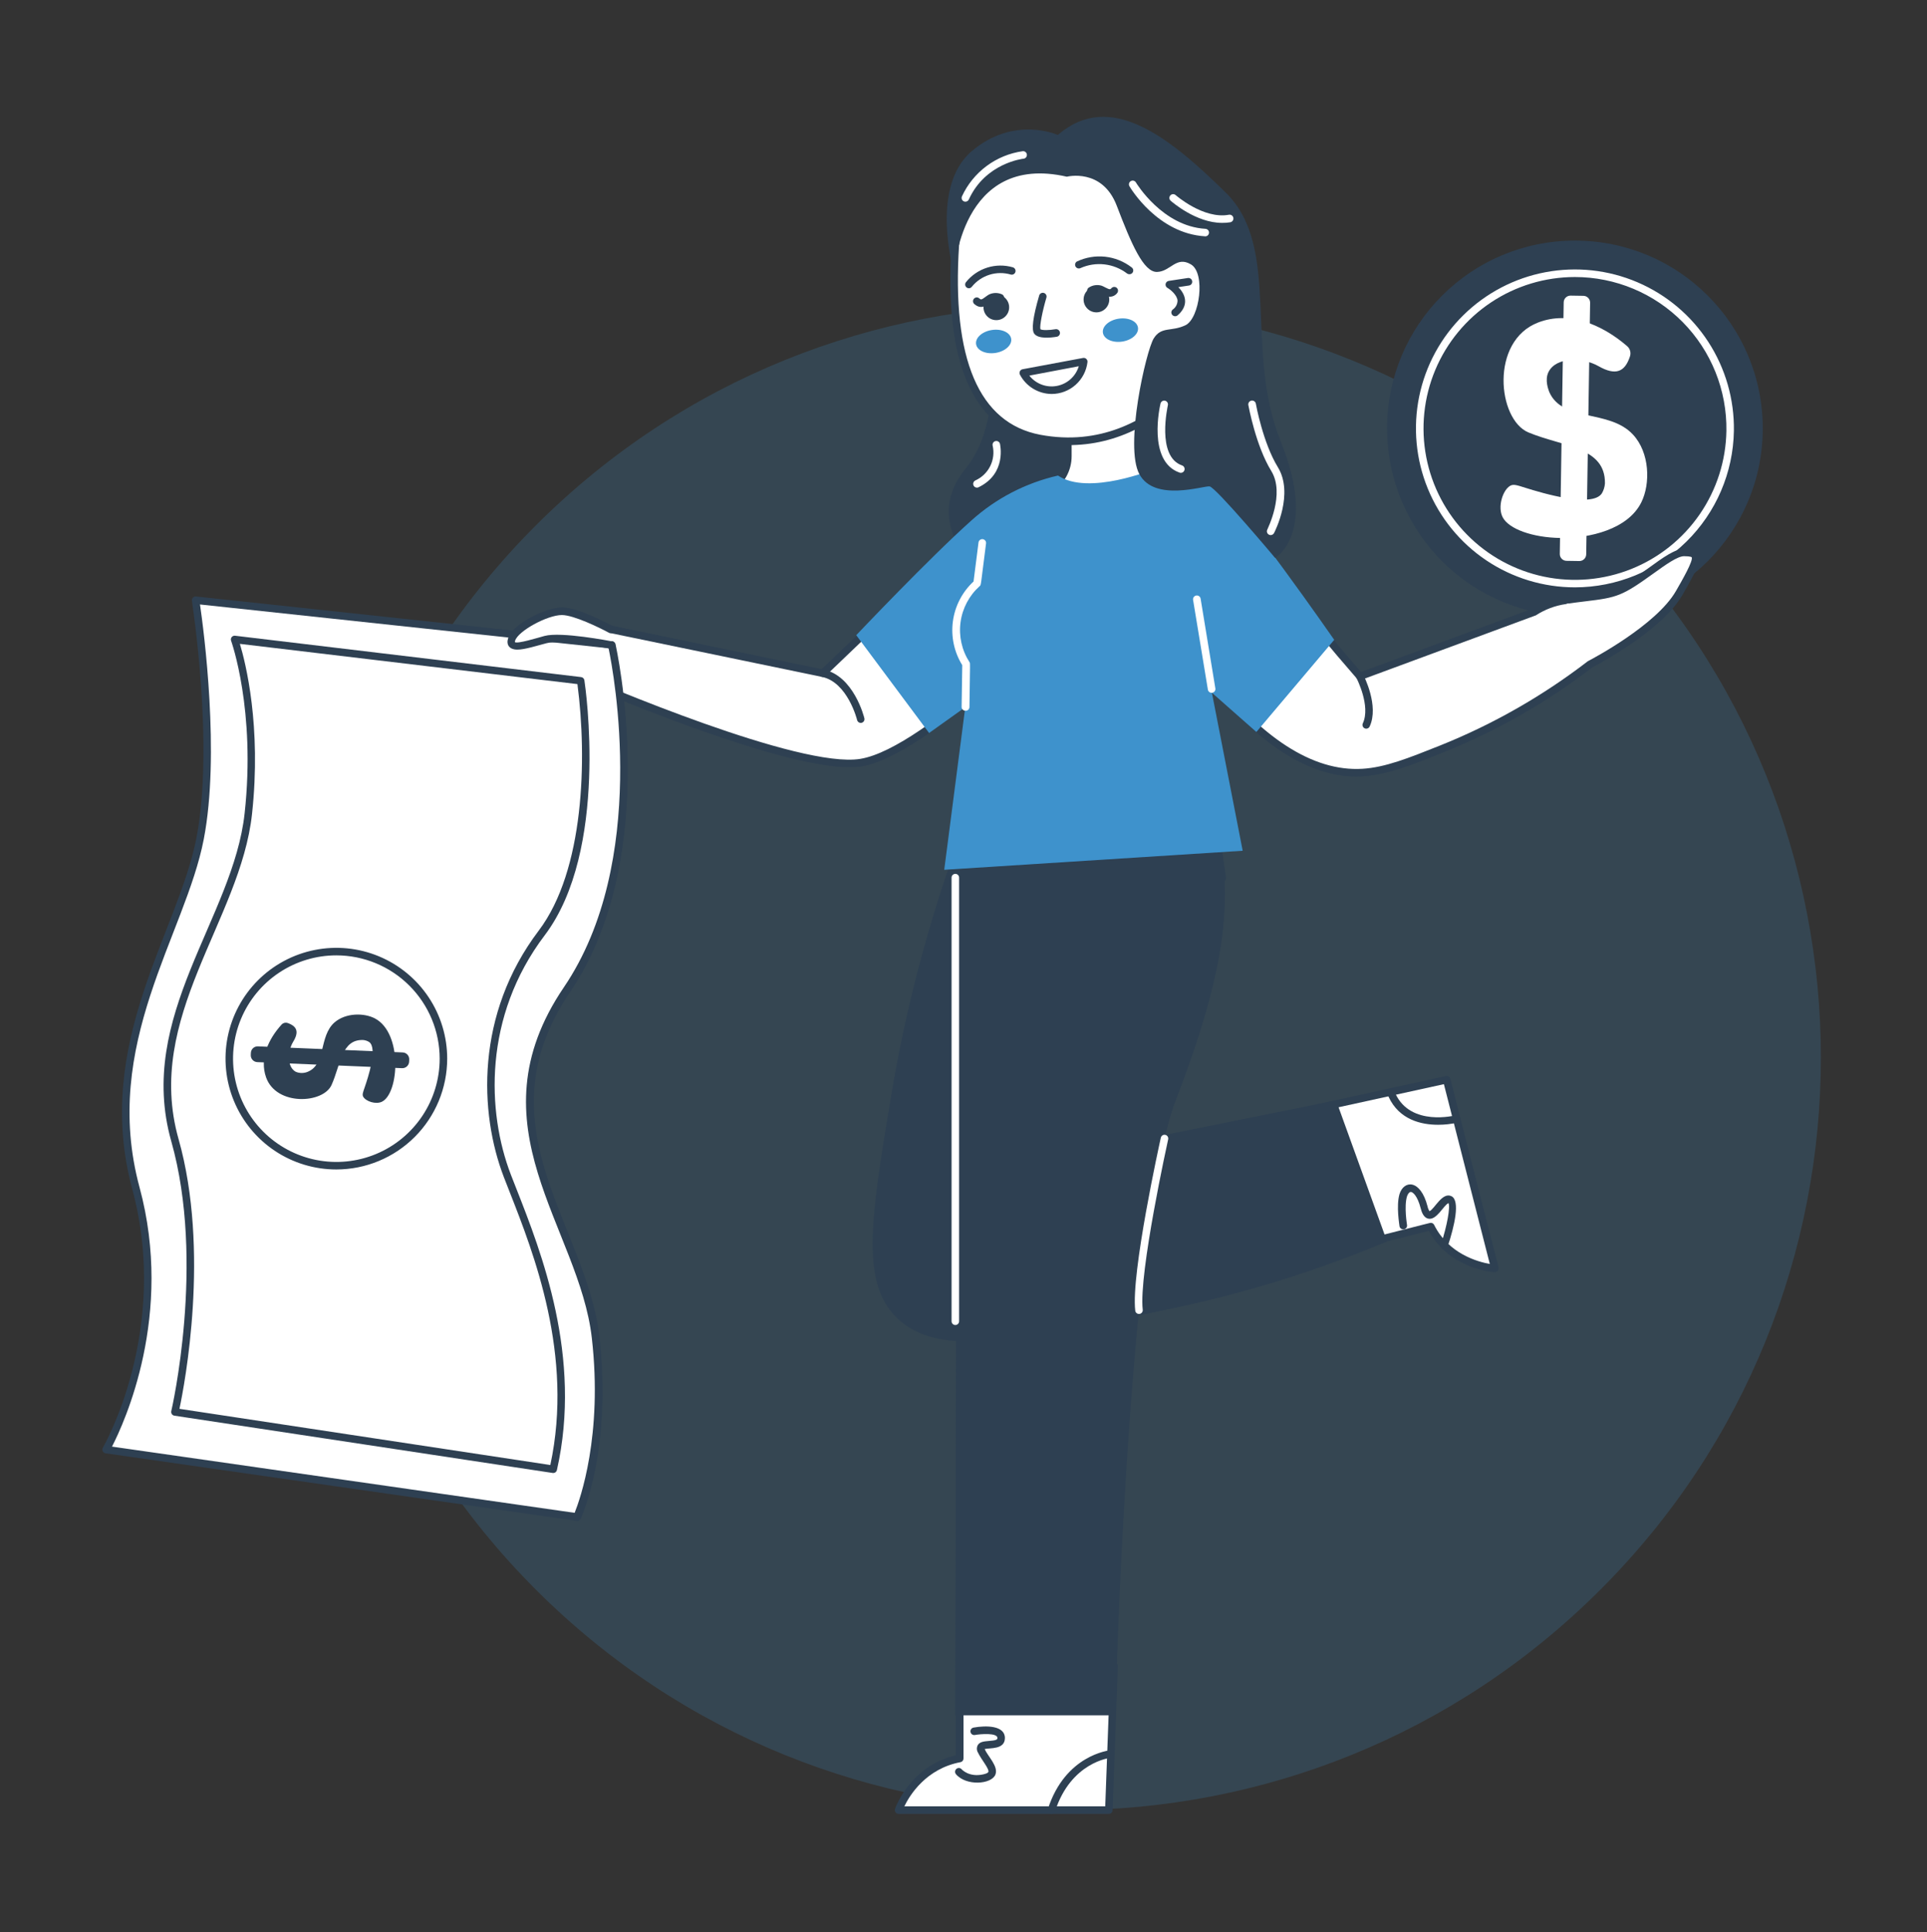 <svg width="334" height="335" viewBox="0 0 334 335" fill="none" xmlns="http://www.w3.org/2000/svg">
<rect x="0" y="0" width="334" height="335" fill="#333333" stroke="none"/>
<g clip-path="url(#clip0_44_2062)">
<g opacity="0.2">
<path d="M277.393 275.59C328.344 224.639 328.344 142.03 277.393 91.079C226.442 40.128 143.834 40.128 92.882 91.079C41.931 142.03 41.931 224.639 92.882 275.59C143.834 326.541 226.442 326.541 277.393 275.59Z" fill="#3E92CC"/>
</g>
<path d="M272.973 106.827C290.955 106.827 305.532 92.251 305.532 74.269C305.532 56.287 290.955 41.71 272.973 41.71C254.992 41.71 240.415 56.287 240.415 74.269C240.415 92.251 254.992 106.827 272.973 106.827Z" fill="#2E4052"/>
<path d="M270.462 93.265C265.647 93.193 261.531 91.719 260.461 89.684C259.522 87.903 260.461 84.948 261.766 84.21C262.333 83.904 262.881 84.087 264.441 84.582C267.357 85.496 275.922 88.066 277.631 85.554C277.949 85.023 278.137 84.424 278.179 83.806C278.277 77.446 270.847 77.446 264.917 74.967C259.554 72.723 258.23 59.134 266.593 55.912C271.962 53.837 277.683 56.258 282.041 60.022C282.286 60.239 282.462 60.524 282.546 60.841C282.629 61.158 282.617 61.492 282.51 61.803C281.636 64.471 280.058 65.188 277.063 63.479C274.324 61.92 269.738 61.842 268.407 64.471C267.689 65.88 268.407 67.615 268.524 67.948C270.827 73.232 278.89 70.896 283.026 75.326C285.961 78.47 286.079 83.858 284.494 87.068C282.184 91.765 275.485 93.343 270.462 93.265Z" fill="white"/>
<path d="M274.447 51.285L272.229 51.25C271.577 51.24 271.04 51.761 271.03 52.413L270.353 96.029C270.342 96.681 270.863 97.218 271.515 97.228L273.733 97.263C274.385 97.273 274.921 96.753 274.932 96.101L275.609 52.484C275.619 51.832 275.099 51.295 274.447 51.285Z" fill="white"/>
<path d="M272.98 101.824C267.511 101.825 262.167 100.198 257.625 97.152C253.084 94.105 249.552 89.776 247.479 84.716C245.406 79.656 244.885 74.094 245.983 68.737C247.08 63.38 249.747 58.471 253.644 54.634C257.541 50.797 262.491 48.207 267.864 47.192C273.237 46.178 278.791 46.785 283.818 48.936C288.846 51.088 293.119 54.687 296.095 59.275C299.07 63.862 300.614 69.232 300.528 74.699C300.409 81.929 297.454 88.823 292.302 93.896C287.149 98.969 280.211 101.816 272.98 101.824ZM272.98 48.025C267.805 48.026 262.746 49.556 258.439 52.422C254.131 55.289 250.767 59.366 248.769 64.139C246.771 68.912 246.228 74.169 247.208 79.25C248.189 84.33 250.649 89.008 254.28 92.695C257.911 96.382 262.55 98.913 267.615 99.971C272.68 101.029 277.945 100.567 282.748 98.642C287.551 96.717 291.678 93.415 294.611 89.152C297.543 84.889 299.15 79.854 299.23 74.68C299.28 71.199 298.638 67.743 297.341 64.513C296.045 61.282 294.119 58.342 291.676 55.861C289.233 53.382 286.322 51.412 283.111 50.066C279.9 48.721 276.454 48.027 272.973 48.025H272.98Z" fill="white"/>
<path d="M169.035 49.813C169.035 49.813 176.42 70.035 167.3 81.321C158.18 92.606 173.908 103.096 173.908 103.096L205.984 95.392L203.309 66.773C203.309 66.773 184.913 43.844 169.035 49.813Z" fill="#2E4052"/>
<path d="M195.214 81.321C195.214 81.321 180.353 80.916 170.262 90.375C160.17 99.834 142.589 116.71 142.589 116.71L102.053 108.315L98.282 116.723C98.282 116.723 137.586 134.102 149.224 132.216C160.861 130.331 185.103 105.17 185.103 105.17C185.103 105.17 201.274 94.27 195.214 81.321Z" fill="white"/>
<path d="M98.015 117.311C97.935 117.276 97.864 117.226 97.804 117.163C97.744 117.101 97.698 117.027 97.667 116.946C97.636 116.866 97.621 116.78 97.624 116.693C97.626 116.607 97.646 116.522 97.682 116.443L101.459 108.041C101.52 107.906 101.624 107.796 101.756 107.728C101.888 107.661 102.038 107.64 102.183 107.669L142.413 116.006C144.592 113.918 160.542 98.627 169.844 89.912C179.982 80.401 194.633 80.662 195.233 80.681C195.354 80.684 195.472 80.721 195.573 80.786C195.674 80.852 195.756 80.944 195.808 81.053C201.835 93.95 186.609 104.91 185.514 105.673C184.007 107.238 160.901 130.984 149.328 132.862C138.949 134.526 107.558 121.531 98.015 117.311ZM99.143 116.378C104.134 118.544 138.571 133.28 149.119 131.558C160.509 129.712 184.574 104.72 184.724 104.616C184.874 104.512 200.061 94.1 194.79 81.973C192.363 81.973 179.564 82.567 170.738 90.852C160.79 100.18 143.248 117.017 143.072 117.187C142.995 117.26 142.901 117.313 142.799 117.341C142.696 117.369 142.589 117.372 142.485 117.35L102.418 109.052L99.143 116.378Z" fill="#2E4052"/>
<path d="M191.848 81.484C196.108 81.177 202.722 81.399 208.809 85.189C216.428 89.938 215.776 94.426 235.698 117.265C267.135 105.647 265.974 106.143 265.974 106.077C267.597 105.065 269.411 104.399 271.303 104.12L271.858 103.918L271.916 104.016C274.408 103.611 276.985 103.494 279.327 102.894C283.652 101.791 289.112 95.803 291.904 95.816C294.696 95.829 294.657 96.527 291.043 102.816C287.429 109.104 275.609 115.171 275.609 115.171C267.737 121.222 259.068 126.159 249.848 129.842C244.303 132.06 240.226 133.691 236.148 133.932C215.071 135.185 197.66 98.706 195.586 94.309C194.862 94.479 192.265 95.046 190.569 93.657C188.234 91.765 188.11 86.468 191.848 81.484Z" fill="white"/>
<path d="M235.092 134.617C217.909 134.617 202.559 110.533 195.233 95.053C193.113 95.451 191.378 95.15 190.184 94.185C187.575 92.084 187.288 86.481 191.326 81.092C191.382 81.017 191.453 80.955 191.536 80.91C191.618 80.865 191.709 80.838 191.802 80.832C198.489 80.349 204.327 81.627 209.154 84.641C216.865 89.442 216.258 93.937 235.901 116.502L265.687 105.49C267.348 104.46 269.201 103.776 271.134 103.481C271.688 103.272 271.845 103.174 272.138 103.311C272.96 103.181 273.795 103.083 274.604 102.985C279.895 102.333 280.567 102.202 285.818 98.419C288.219 96.677 290.299 95.157 291.904 95.157C292.818 95.157 293.907 95.209 294.357 95.999C294.944 97.016 294.227 98.608 291.617 103.135C288.016 109.391 276.848 115.256 275.961 115.719C268.062 121.796 259.362 126.755 250.109 130.455C244.988 132.491 239.991 134.617 235.092 134.617ZM195.605 93.656C195.729 93.657 195.85 93.694 195.954 93.76C196.058 93.828 196.14 93.923 196.192 94.035C199.813 101.727 204.194 109.037 209.272 115.856C218.476 127.931 227.537 133.789 236.129 133.28C240.082 133.045 244.081 131.447 249.606 129.242C258.768 125.57 267.382 120.655 275.204 114.636C275.248 114.604 275.297 114.577 275.348 114.558C276.072 114.179 287.09 108.354 290.476 102.476C291.545 100.624 293.529 97.173 293.215 96.605C293.215 96.605 293.085 96.429 291.911 96.422C290.737 96.416 288.649 97.942 286.581 99.423C281.147 103.337 280.312 103.592 274.761 104.251C271.773 104.603 272.008 104.662 271.766 104.603C271.656 104.65 271.543 104.689 271.427 104.72C269.565 104.983 267.784 105.651 266.208 106.677L235.933 117.865C235.809 117.911 235.674 117.918 235.546 117.885C235.418 117.853 235.303 117.782 235.216 117.682C215.306 94.85 215.932 90.382 208.469 85.718C203.949 82.906 198.476 81.686 192.193 82.084C188.932 86.65 188.932 91.445 191 93.174C192.624 94.485 195.39 93.656 195.605 93.656Z" fill="#2E4052"/>
<path d="M106.025 111.811C106.025 111.811 114.369 147.821 98.276 171.546C82.182 195.272 101.035 212.54 103.233 231.921C105.432 251.302 100.011 263.005 100.011 263.005L18.396 251.302C18.396 251.302 30.321 231.034 23.563 205.997C16.804 180.96 31.508 161.846 34.692 145.368C37.875 128.89 33.922 104.055 33.922 104.055L106.025 111.811Z" fill="white"/>
<path d="M100.011 263.657C99.933 263.657 101.381 263.86 18.305 251.948C18.198 251.933 18.098 251.892 18.011 251.828C17.924 251.765 17.855 251.681 17.808 251.584C17.762 251.487 17.74 251.381 17.744 251.273C17.749 251.166 17.78 251.062 17.835 250.969C17.953 250.767 29.538 230.629 22.93 206.166C16.106 180.868 30.882 161.65 34.052 145.244C37.184 129.072 33.27 104.401 33.27 104.159C33.254 104.06 33.261 103.959 33.291 103.863C33.321 103.767 33.373 103.679 33.442 103.606C33.512 103.534 33.597 103.478 33.692 103.444C33.786 103.41 33.887 103.398 33.987 103.409L106.11 111.159C106.245 111.173 106.373 111.229 106.474 111.319C106.576 111.409 106.647 111.529 106.678 111.661C106.763 112.027 114.904 148.225 98.85 171.912C83.011 195.253 101.707 212.409 103.912 231.843C106.117 251.276 100.859 262.796 100.65 263.279C100.595 263.4 100.504 263.501 100.39 263.568C100.275 263.636 100.143 263.667 100.011 263.657ZM19.414 250.787L99.6 262.268C100.526 259.965 104.499 248.856 102.581 231.973C100.402 212.742 81.412 195.213 97.734 171.155C112.516 149.367 106.365 116.613 105.484 112.385L34.666 104.792C35.318 109.293 38.162 130.808 35.318 145.492C32.121 162.055 17.489 181.038 24.182 205.827C30.171 227.981 21.527 246.664 19.414 250.787Z" fill="#2E4052"/>
<path d="M166.295 304.84V289.588L193.094 288.825L192.194 313.803H155.747C155.747 313.803 158.324 306.412 166.295 304.84Z" fill="white"/>
<path d="M192.193 314.455H155.747C155.643 314.455 155.541 314.43 155.449 314.382C155.356 314.334 155.277 314.264 155.217 314.179C155.157 314.095 155.118 313.997 155.104 313.894C155.089 313.791 155.1 313.686 155.134 313.588C155.238 313.281 157.815 306.144 165.65 304.311V289.588C165.65 289.415 165.718 289.249 165.841 289.127C165.963 289.004 166.129 288.936 166.302 288.936L193.094 288.172C193.267 288.172 193.433 288.241 193.555 288.363C193.677 288.486 193.746 288.652 193.746 288.825L192.846 313.803C192.846 313.976 192.777 314.142 192.655 314.264C192.532 314.387 192.366 314.455 192.193 314.455ZM156.745 313.151H191.567L192.441 289.497L167 290.221V304.84C167.003 304.992 166.953 305.141 166.857 305.26C166.762 305.38 166.628 305.462 166.478 305.492C160.509 306.627 157.691 311.194 156.745 313.151Z" fill="#2E4052"/>
<path d="M247.995 212.644L233.213 216.402L226.363 192.539L250.774 187.177L259.131 219.898C259.131 219.898 251.342 219.409 247.995 212.644Z" fill="white"/>
<path d="M259.052 220.55C258.733 220.55 251.224 219.983 247.656 213.375L233.376 217.008C233.212 217.051 233.037 217.027 232.89 216.943C232.743 216.859 232.634 216.721 232.587 216.558L225.711 192.715C225.687 192.629 225.68 192.539 225.692 192.451C225.704 192.363 225.733 192.278 225.779 192.201C225.825 192.125 225.886 192.059 225.958 192.007C226.031 191.955 226.113 191.918 226.2 191.899L250.611 186.544C250.776 186.508 250.948 186.538 251.092 186.627C251.235 186.715 251.339 186.856 251.381 187.02L259.737 219.735C259.764 219.836 259.765 219.942 259.743 220.043C259.72 220.145 259.673 220.24 259.606 220.32C259.539 220.4 259.453 220.462 259.357 220.503C259.261 220.543 259.156 220.559 259.052 220.55ZM247.995 211.992C248.115 211.992 248.234 212.026 248.336 212.089C248.438 212.152 248.521 212.243 248.576 212.35C251.061 217.367 256.149 218.756 258.224 219.122L250.265 187.953L227.153 193.022L233.676 215.612C248.667 211.796 247.891 211.992 247.995 211.992Z" fill="#2E4052"/>
<path d="M105.888 109.098C105.888 109.098 100.089 105.947 97.408 105.947C94.727 105.947 89.312 108.758 88.68 110.852C88.047 112.946 91.824 111.59 94.551 110.852C97.278 110.115 105.993 111.811 105.993 111.811L105.888 109.098Z" fill="white"/>
<path d="M89.671 112.62C88.282 112.62 87.714 111.779 88.066 110.663C88.823 108.139 94.727 105.294 97.415 105.294C100.22 105.294 105.96 108.393 106.202 108.556C106.277 108.599 106.342 108.656 106.395 108.724C106.448 108.793 106.487 108.871 106.51 108.954C106.532 109.037 106.538 109.124 106.528 109.21C106.517 109.296 106.489 109.378 106.446 109.453C106.403 109.528 106.346 109.594 106.278 109.647C106.21 109.7 106.132 109.738 106.048 109.761C105.965 109.784 105.878 109.79 105.792 109.779C105.707 109.768 105.624 109.741 105.549 109.698C103.977 108.843 99.443 106.625 97.388 106.625C94.857 106.625 89.789 109.404 89.286 111.068C89.257 111.149 89.243 111.236 89.247 111.322C89.736 111.642 93.116 110.591 94.388 110.246C97.251 109.476 105.765 111.126 106.13 111.198C106.299 111.231 106.449 111.33 106.545 111.473C106.642 111.616 106.678 111.792 106.645 111.961C106.612 112.131 106.513 112.28 106.37 112.377C106.227 112.473 106.051 112.509 105.882 112.477C103.507 112.014 96.873 110.937 94.733 111.505C93.103 111.922 90.982 112.62 89.671 112.62Z" fill="#2E4052"/>
<path d="M170.314 108.458C172.153 97.838 173.53 92.919 177.17 88.777C178.57 87.197 180.189 85.826 181.978 84.706C182.928 84.111 183.711 83.285 184.255 82.305C184.799 81.325 185.086 80.224 185.089 79.103V62.651H198.606V78.763C198.618 79.68 198.861 80.578 199.311 81.376C199.761 82.174 200.405 82.846 201.183 83.33C210.57 89.429 204.177 101.015 211.881 152.191L165.565 152.139C166.241 137.495 167.827 122.906 170.314 108.458Z" fill="white"/>
<path d="M211.881 152.85L165.565 152.798C165.392 152.798 165.226 152.729 165.104 152.607C164.981 152.485 164.912 152.319 164.912 152.146C165.567 137.469 167.151 122.849 169.655 108.373C171.482 97.812 172.858 92.717 176.661 88.373C178.101 86.746 179.766 85.333 181.606 84.178C182.466 83.644 183.176 82.9 183.668 82.015C184.16 81.13 184.418 80.135 184.418 79.122V62.651C184.418 62.478 184.486 62.312 184.609 62.189C184.731 62.067 184.897 61.998 185.07 61.998H198.586C198.759 61.998 198.925 62.067 199.048 62.189C199.17 62.312 199.239 62.478 199.239 62.651V78.763C199.252 79.572 199.467 80.365 199.865 81.069C200.262 81.773 200.83 82.366 201.515 82.795C211.301 89.149 204.777 100.878 212.507 152.1C212.521 152.191 212.516 152.285 212.491 152.374C212.466 152.463 212.423 152.545 212.363 152.616C212.304 152.687 212.231 152.745 212.147 152.785C212.064 152.825 211.974 152.848 211.881 152.85ZM166.269 151.493L211.118 151.546C203.668 101.4 209.755 89.684 200.824 83.884C199.956 83.338 199.238 82.584 198.737 81.689C198.236 80.795 197.966 79.789 197.954 78.763V63.303H185.742V79.083C185.743 80.316 185.43 81.528 184.832 82.606C184.234 83.683 183.37 84.591 182.324 85.241C180.588 86.329 179.017 87.66 177.659 89.195C174.065 93.285 172.741 98.256 170.96 108.556C171.168 108.569 167.594 124.454 166.269 151.493Z" fill="#2E4052"/>
<path d="M165.865 146.301C160.763 160.483 156.947 175.096 154.462 189.962C150.887 211.3 149.243 222.103 155.232 228.248C162.734 235.92 177.496 232.077 202.05 227.067C215.195 224.383 228.045 220.415 240.415 215.221L231.582 190.771L190.667 198.991L176.355 147.331L165.865 146.301Z" fill="#2E4052"/>
<path d="M165.865 146.301L165.584 297.364H193.309C193.309 297.364 195.312 212.631 203.877 190.51C212.442 168.389 214.275 154.553 210.361 141.154L165.865 146.301Z" fill="#2E4052"/>
<path d="M165.591 42.428C166.498 28.481 182.03 20.248 193.87 28.435C197.321 29.103 200.572 30.556 203.372 32.681C206.173 34.806 208.447 37.546 210.019 40.689C211.592 43.833 212.42 47.296 212.441 50.811C212.462 54.326 211.675 57.799 210.14 60.961C208.569 64.166 206.273 66.96 203.433 69.122C198.423 73.688 190.634 78.013 180.177 76.024C165.728 73.271 164.769 54.992 165.591 42.428Z" fill="white"/>
<path d="M180.047 76.663C168.67 74.497 163.588 62.964 164.932 42.356C165.891 27.685 182.004 19.596 194.124 27.796C198.573 28.679 202.673 30.828 205.931 33.983C209.189 37.139 211.466 41.168 212.491 45.587C213.515 50.005 213.242 54.626 211.705 58.893C210.168 63.16 207.431 66.893 203.825 69.644C197.243 75.6 189.075 78.385 180.047 76.663ZM166.237 42.428C164.932 62.266 169.675 73.349 180.295 75.371C190.7 77.328 198.378 72.801 202.99 68.626C205.758 66.523 208.002 63.808 209.546 60.694C211.043 57.62 211.814 54.243 211.797 50.824C211.78 47.405 210.977 44.036 209.449 40.977C207.922 37.919 205.711 35.252 202.988 33.185C200.265 31.118 197.103 29.704 193.746 29.055C193.198 28.944 189.923 25.943 183.961 25.832C174.672 25.637 166.876 32.95 166.256 42.441L166.237 42.428Z" fill="#2E4052"/>
<path d="M200.009 81.321C200.009 81.321 188.684 86.018 183.38 82.443C177.797 83.713 172.631 86.393 168.376 90.225C161.142 96.671 148.408 110.115 148.408 110.115L161.038 127.076L167.307 122.595L163.66 150.789L215.391 147.488L210.055 120.096L217.759 126.9L231.256 110.924C231.256 110.924 214.947 87.44 211.17 84.746C207.393 82.051 200.009 81.321 200.009 81.321Z" fill="#3E92CC"/>
<path d="M100.657 118.002C100.657 118.002 105.034 147.018 93.905 161.709C82.776 176.4 83.97 193.498 87.942 203.831C91.915 214.164 100.657 233.636 95.888 254.714L30.321 244.778C30.321 244.778 36.375 219.05 30.321 197.64C24.267 176.23 41.045 159.334 43.055 141.056C45.064 122.777 40.674 110.852 40.674 110.852L100.657 118.002Z" fill="white"/>
<path d="M95.894 255.366C95.81 255.366 99.006 255.842 30.223 245.424C30.136 245.411 30.053 245.38 29.978 245.334C29.904 245.288 29.839 245.227 29.788 245.155C29.738 245.083 29.702 245.002 29.684 244.916C29.666 244.83 29.665 244.741 29.682 244.655C29.747 244.4 35.631 218.841 29.682 197.842C23.556 176.113 40.445 159.152 42.402 140.984C44.359 123.09 40.093 111.192 40.054 111.074C40.018 110.973 40.008 110.864 40.025 110.758C40.041 110.652 40.083 110.552 40.148 110.466C40.212 110.38 40.297 110.311 40.395 110.266C40.492 110.221 40.599 110.201 40.706 110.207L100.722 117.382C100.864 117.4 100.997 117.463 101.1 117.563C101.202 117.664 101.269 117.795 101.289 117.937C101.472 119.131 105.575 147.384 94.414 162.14C83.735 176.243 84.381 192.8 88.543 203.635C88.849 204.425 89.195 205.273 89.534 206.166C93.807 217.041 100.97 235.235 96.521 254.883C96.484 255.021 96.402 255.143 96.289 255.23C96.176 255.318 96.037 255.365 95.894 255.366ZM31.104 244.237L95.386 253.977C99.469 234.948 92.502 217.243 88.327 206.617C87.969 205.716 87.636 204.875 87.336 204.079C83.05 192.937 82.385 175.858 93.383 161.324C101.27 150.887 101.785 131.584 100.083 118.596L41.58 111.622C42.559 114.884 45.344 125.876 43.681 141.128C41.678 159.569 24.972 176.354 30.947 197.464C36.427 216.839 32.004 239.971 31.104 244.237Z" fill="#2E4052"/>
<path d="M58.3 202.741C54.5 202.741 50.786 201.615 47.627 199.504C44.467 197.393 42.005 194.392 40.551 190.882C39.097 187.371 38.716 183.509 39.458 179.782C40.199 176.055 42.029 172.632 44.715 169.945C47.402 167.259 50.825 165.429 54.552 164.688C58.279 163.946 62.142 164.327 65.652 165.781C69.162 167.235 72.163 169.697 74.274 172.857C76.385 176.016 77.511 179.73 77.511 183.53C77.506 188.624 75.481 193.507 71.879 197.109C68.277 200.71 63.394 202.736 58.3 202.741ZM58.3 165.623C54.758 165.623 51.296 166.673 48.352 168.641C45.407 170.609 43.111 173.405 41.756 176.677C40.401 179.949 40.046 183.55 40.737 187.023C41.428 190.497 43.134 193.688 45.638 196.192C48.142 198.696 51.333 200.402 54.806 201.093C58.28 201.784 61.881 201.429 65.153 200.074C68.425 198.718 71.221 196.423 73.189 193.478C75.157 190.534 76.207 187.072 76.207 183.53C76.202 178.782 74.313 174.231 70.956 170.874C67.599 167.516 63.048 165.628 58.3 165.623Z" fill="#2E4052"/>
<path d="M165.584 229.709C165.411 229.709 165.245 229.641 165.123 229.518C165.001 229.396 164.932 229.23 164.932 229.057V152.146C164.932 151.973 165.001 151.807 165.123 151.684C165.245 151.562 165.411 151.493 165.584 151.493C165.757 151.493 165.923 151.562 166.046 151.684C166.168 151.807 166.237 151.973 166.237 152.146V229.057C166.237 229.23 166.168 229.396 166.046 229.518C165.923 229.641 165.757 229.709 165.584 229.709Z" fill="white"/>
<path d="M197.419 227.792C197.258 227.792 197.102 227.734 196.981 227.626C196.861 227.519 196.784 227.371 196.766 227.211C196.01 220.753 200.987 198.195 201.202 197.236C201.24 197.067 201.343 196.92 201.488 196.827C201.634 196.734 201.81 196.703 201.979 196.74C202.147 196.777 202.294 196.88 202.387 197.026C202.48 197.171 202.511 197.348 202.474 197.516C202.422 197.751 197.334 220.818 198.065 227.061C198.076 227.152 198.067 227.245 198.04 227.333C198.012 227.421 197.967 227.502 197.906 227.571C197.845 227.64 197.77 227.696 197.686 227.734C197.602 227.771 197.511 227.791 197.419 227.792Z" fill="white"/>
<path d="M184.913 30.634C184.913 30.634 191.045 29.062 193.563 35.663C196.081 42.265 198.202 47.223 200.557 47.145C202.912 47.066 203.857 44.313 206.428 45.84C208.998 47.366 207.922 55.194 205.482 56.375C203.042 57.556 201.32 56.532 199.982 58.652C198.645 60.772 194.849 77.413 197.497 82.234C200.146 87.055 208.587 84.191 209.65 84.322C210.714 84.452 221.008 96.716 221.008 96.716C221.008 96.716 228.438 92.58 221.993 76.565C215.547 60.55 222.195 42.943 212.423 33.354C202.651 23.765 192.441 15.539 183.341 23.399C183.341 23.399 175.794 19.942 168.403 26.23C161.011 32.519 165.376 47.373 165.376 47.373C165.376 47.373 166.348 26.387 184.913 30.634Z" fill="#2E4052"/>
<path d="M66.206 190.993C65.13 191.521 63.382 190.927 62.945 190.112C62.762 189.747 62.906 189.394 63.206 188.514C63.799 186.792 65.469 181.716 63.995 180.653C63.682 180.455 63.327 180.334 62.958 180.301C59.168 180.144 59.044 184.58 57.471 188.083C56.023 191.345 47.895 191.769 46.121 186.779C44.966 183.517 46.499 180.164 48.815 177.613C48.949 177.471 49.122 177.372 49.312 177.327C49.502 177.281 49.701 177.293 49.885 177.359C51.463 177.926 51.874 178.879 50.804 180.62C49.826 182.238 49.709 184.972 51.261 185.807C51.591 185.945 51.944 186.016 52.302 186.016C52.659 186.016 53.013 185.945 53.342 185.807C56.532 184.502 55.26 179.661 57.967 177.261C59.924 175.558 63.114 175.571 64.993 176.563C69.801 179.1 69.181 189.525 66.206 190.993Z" fill="#2E4052"/>
<path d="M43.482 182.531L43.467 182.902C43.439 183.554 43.945 184.104 44.597 184.131L69.684 185.183C70.335 185.21 70.885 184.704 70.913 184.053L70.928 183.681C70.956 183.03 70.45 182.479 69.798 182.452L44.711 181.401C44.06 181.373 43.51 181.879 43.482 182.531Z" fill="#2E4052"/>
<path d="M210.009 120.103C209.853 120.105 209.701 120.05 209.581 119.95C209.461 119.849 209.382 119.709 209.357 119.555L206.793 103.996C206.779 103.911 206.783 103.823 206.803 103.739C206.823 103.654 206.859 103.575 206.91 103.504C206.961 103.434 207.025 103.375 207.099 103.329C207.173 103.284 207.255 103.253 207.341 103.239C207.427 103.226 207.514 103.229 207.599 103.249C207.683 103.269 207.763 103.306 207.833 103.357C207.903 103.408 207.963 103.472 208.008 103.546C208.053 103.62 208.084 103.702 208.098 103.787L210.655 119.346C210.67 119.439 210.665 119.535 210.639 119.626C210.614 119.717 210.569 119.802 210.507 119.874C210.446 119.946 210.369 120.003 210.283 120.043C210.197 120.083 210.104 120.103 210.009 120.103Z" fill="white"/>
<path d="M167.326 123.214C167.153 123.214 166.987 123.146 166.865 123.023C166.743 122.901 166.674 122.735 166.674 122.562L166.785 115.314C165.379 113.044 164.806 110.356 165.163 107.71C165.519 105.063 166.785 102.623 168.742 100.806L169.603 94.041C169.624 93.868 169.714 93.711 169.852 93.604C169.92 93.551 169.998 93.512 170.081 93.489C170.164 93.466 170.251 93.46 170.337 93.471C170.422 93.481 170.505 93.509 170.58 93.552C170.655 93.594 170.721 93.651 170.774 93.719C170.827 93.787 170.866 93.865 170.889 93.949C170.912 94.032 170.918 94.119 170.908 94.204C169.942 101.798 170.059 101.38 169.805 101.609C167.989 103.233 166.813 105.452 166.488 107.867C166.162 110.281 166.709 112.733 168.031 114.779C168.181 115.014 168.142 114.466 168.031 122.608C168.025 122.694 168.002 122.778 167.963 122.856C167.925 122.933 167.871 123.002 167.805 123.058C167.74 123.115 167.664 123.158 167.581 123.185C167.499 123.211 167.412 123.221 167.326 123.214Z" fill="white"/>
<path d="M195.742 47.542C195.604 47.543 195.469 47.5 195.357 47.419C194.217 46.548 192.863 46.002 191.438 45.837C190.013 45.673 188.57 45.897 187.262 46.486C187.111 46.553 186.94 46.561 186.784 46.508C186.627 46.454 186.497 46.344 186.419 46.198C186.341 46.052 186.322 45.882 186.364 45.722C186.407 45.563 186.508 45.425 186.649 45.337C188.168 44.616 189.857 44.328 191.529 44.505C193.202 44.682 194.793 45.318 196.127 46.342C196.248 46.42 196.34 46.535 196.388 46.67C196.437 46.806 196.439 46.953 196.396 47.09C196.352 47.227 196.264 47.345 196.146 47.427C196.028 47.509 195.886 47.55 195.742 47.542Z" fill="#2E4052"/>
<path d="M192.396 51.443C191.052 51.443 190.641 50.211 189.447 50.941C189.376 50.989 189.296 51.023 189.212 51.04C189.128 51.057 189.041 51.058 188.957 51.041C188.873 51.025 188.793 50.992 188.721 50.945C188.65 50.897 188.588 50.836 188.54 50.765C188.444 50.624 188.407 50.45 188.438 50.282C188.468 50.113 188.564 49.963 188.703 49.865C189.03 49.648 189.401 49.505 189.788 49.448C190.176 49.391 190.572 49.419 190.948 49.532C191.172 49.621 191.39 49.726 191.6 49.845C192.37 50.237 192.448 50.197 192.663 49.937C192.777 49.82 192.929 49.75 193.091 49.741C193.254 49.731 193.413 49.782 193.54 49.884C193.666 49.986 193.75 50.131 193.775 50.292C193.8 50.453 193.764 50.617 193.674 50.752C193.53 50.959 193.34 51.13 193.117 51.25C192.895 51.37 192.648 51.436 192.396 51.443Z" fill="#2E4052"/>
<path d="M190.041 54.151C191.269 54.151 192.265 53.155 192.265 51.926C192.265 50.698 191.269 49.702 190.041 49.702C188.812 49.702 187.816 50.698 187.816 51.926C187.816 53.155 188.812 54.151 190.041 54.151Z" fill="#2E4052"/>
<path d="M167.939 49.976C167.816 49.976 167.695 49.941 167.59 49.876C167.486 49.81 167.402 49.716 167.349 49.605C167.295 49.494 167.275 49.369 167.289 49.247C167.304 49.124 167.353 49.008 167.431 48.912C168.379 47.73 169.657 46.855 171.102 46.398C172.548 45.94 174.096 45.921 175.552 46.342C175.718 46.391 175.858 46.503 175.942 46.655C176.025 46.806 176.044 46.985 175.996 47.151C175.947 47.317 175.835 47.457 175.683 47.54C175.532 47.624 175.353 47.643 175.187 47.595C173.98 47.243 172.697 47.257 171.498 47.633C170.299 48.009 169.238 48.731 168.448 49.708C168.389 49.789 168.313 49.855 168.225 49.901C168.137 49.947 168.039 49.973 167.939 49.976Z" fill="#2E4052"/>
<path d="M168.892 52.722C168.823 52.666 168.766 52.598 168.724 52.519C168.682 52.441 168.657 52.355 168.65 52.267C168.643 52.179 168.653 52.09 168.681 52.006C168.71 51.922 168.754 51.845 168.813 51.779C168.872 51.713 168.944 51.659 169.024 51.622C169.105 51.584 169.192 51.564 169.28 51.561C169.369 51.558 169.457 51.574 169.539 51.606C169.622 51.639 169.697 51.688 169.759 51.75C170.007 51.972 170.099 52.004 170.79 51.483C170.986 51.331 171.19 51.191 171.403 51.065C171.755 50.893 172.14 50.801 172.531 50.794C172.922 50.787 173.31 50.867 173.667 51.026C173.745 51.062 173.816 51.114 173.874 51.178C173.932 51.241 173.977 51.316 174.006 51.398C174.035 51.479 174.048 51.565 174.044 51.651C174.039 51.738 174.017 51.822 173.98 51.9C173.905 52.054 173.773 52.172 173.612 52.229C173.451 52.287 173.274 52.279 173.119 52.207C172.949 52.134 172.766 52.096 172.581 52.096C172.396 52.096 172.213 52.134 172.043 52.207C171.364 52.585 170.262 53.922 168.892 52.722Z" fill="#2E4052"/>
<path d="M172.688 55.501C173.917 55.501 174.913 54.505 174.913 53.276C174.913 52.048 173.917 51.052 172.688 51.052C171.46 51.052 170.464 52.048 170.464 53.276C170.464 54.505 171.46 55.501 172.688 55.501Z" fill="#2E4052"/>
<path d="M179.284 57.875C178.742 57.223 179.029 54.966 180.119 51.228C180.143 51.146 180.183 51.069 180.236 51.002C180.29 50.935 180.356 50.88 180.431 50.839C180.506 50.797 180.589 50.772 180.674 50.762C180.759 50.753 180.845 50.76 180.928 50.784C181.01 50.808 181.087 50.848 181.153 50.902C181.22 50.956 181.276 51.022 181.317 51.097C181.358 51.172 181.384 51.255 181.393 51.34C181.403 51.425 181.395 51.511 181.371 51.593C180.719 53.792 180.171 56.473 180.327 57.073C180.608 57.275 181.841 57.269 182.937 57.073C183.11 57.041 183.288 57.079 183.433 57.179C183.578 57.278 183.678 57.432 183.71 57.605C183.742 57.778 183.704 57.956 183.604 58.101C183.504 58.246 183.351 58.346 183.178 58.378C182.05 58.56 180.008 58.776 179.284 57.875Z" fill="#2E4052"/>
<path d="M194.493 59.221C196.172 58.974 197.402 57.884 197.241 56.786C197.08 55.688 195.588 54.998 193.909 55.245C192.23 55.492 191 56.582 191.161 57.679C191.323 58.777 192.814 59.467 194.493 59.221Z" fill="#3E92CC"/>
<path d="M172.524 61.188C174.204 60.933 175.431 59.836 175.265 58.738C175.098 57.639 173.601 56.955 171.921 57.209C170.242 57.464 169.015 58.561 169.181 59.66C169.347 60.758 170.844 61.442 172.524 61.188Z" fill="#3E92CC"/>
<path d="M203.675 54.823C203.541 54.823 203.411 54.782 203.302 54.706C203.192 54.629 203.109 54.521 203.063 54.396C203.017 54.271 203.01 54.135 203.043 54.006C203.077 53.877 203.149 53.761 203.251 53.675C203.509 53.501 203.721 53.267 203.869 52.993C204.017 52.719 204.096 52.413 204.099 52.102C204.014 51.111 202.794 50.145 202.337 49.904C202.221 49.835 202.129 49.732 202.075 49.608C202.02 49.485 202.004 49.347 202.031 49.215C202.057 49.083 202.124 48.962 202.222 48.869C202.321 48.776 202.445 48.716 202.579 48.697L205.886 48.195C205.972 48.182 206.059 48.186 206.143 48.207C206.227 48.228 206.307 48.265 206.376 48.317C206.446 48.368 206.505 48.433 206.549 48.507C206.594 48.581 206.624 48.664 206.636 48.749C206.649 48.835 206.645 48.922 206.624 49.006C206.603 49.09 206.566 49.17 206.515 49.239C206.463 49.309 206.398 49.368 206.324 49.412C206.25 49.457 206.168 49.487 206.082 49.499L204.236 49.78C205.782 51.352 205.867 53.166 204.099 54.679C203.979 54.776 203.829 54.826 203.675 54.823Z" fill="#2E4052"/>
<path d="M182.278 68.3C181.146 68.291 180.038 67.975 179.071 67.388C178.104 66.799 177.314 65.96 176.785 64.96C176.737 64.87 176.711 64.77 176.709 64.668C176.707 64.567 176.729 64.466 176.772 64.374C176.816 64.282 176.881 64.201 176.961 64.139C177.041 64.076 177.135 64.034 177.235 64.014L187.718 62.057C187.819 62.038 187.923 62.043 188.021 62.071C188.12 62.099 188.21 62.151 188.285 62.221C188.36 62.291 188.418 62.377 188.453 62.473C188.488 62.569 188.5 62.673 188.488 62.775C188.308 64.296 187.576 65.698 186.432 66.716C185.288 67.734 183.81 68.298 182.278 68.3ZM178.409 65.116C178.966 65.823 179.706 66.363 180.549 66.678C181.391 66.993 182.304 67.072 183.188 66.904C184.072 66.737 184.893 66.33 185.562 65.728C186.23 65.127 186.721 64.353 186.981 63.492L178.409 65.116Z" fill="#2E4052"/>
<path d="M208.861 40.967C200.654 40.471 195.971 32.643 195.775 32.31C195.728 32.236 195.696 32.153 195.682 32.066C195.667 31.979 195.671 31.89 195.692 31.805C195.713 31.72 195.751 31.639 195.804 31.569C195.856 31.498 195.923 31.439 195.999 31.395C196.075 31.351 196.159 31.323 196.247 31.313C196.334 31.302 196.423 31.309 196.507 31.334C196.592 31.358 196.67 31.4 196.738 31.455C196.807 31.511 196.863 31.58 196.903 31.658C196.949 31.73 201.47 39.238 208.939 39.669C209.112 39.679 209.274 39.758 209.389 39.887C209.504 40.017 209.563 40.187 209.552 40.36C209.542 40.533 209.463 40.695 209.334 40.81C209.204 40.925 209.034 40.984 208.861 40.973V40.967Z" fill="white"/>
<path d="M167.326 34.965C167.217 34.965 167.109 34.938 167.012 34.886C166.916 34.833 166.835 34.757 166.775 34.665C166.716 34.572 166.681 34.467 166.674 34.357C166.666 34.248 166.687 34.138 166.733 34.039C167.693 31.957 169.161 30.149 171.002 28.781C172.842 27.413 174.997 26.529 177.268 26.211C177.354 26.202 177.44 26.211 177.523 26.235C177.605 26.26 177.682 26.301 177.748 26.356C177.815 26.41 177.87 26.477 177.911 26.553C177.952 26.629 177.977 26.712 177.985 26.798C177.994 26.884 177.986 26.97 177.961 27.052C177.936 27.135 177.895 27.212 177.841 27.278C177.786 27.345 177.719 27.4 177.643 27.441C177.567 27.482 177.484 27.507 177.398 27.515C177.333 27.515 170.803 28.253 167.926 34.58C167.874 34.696 167.79 34.794 167.684 34.862C167.577 34.93 167.453 34.966 167.326 34.965Z" fill="white"/>
<path d="M211.81 38.638C207.282 38.638 203.101 34.972 202.905 34.802C202.775 34.687 202.697 34.525 202.686 34.352C202.676 34.179 202.735 34.009 202.85 33.879C202.965 33.749 203.127 33.67 203.3 33.66C203.473 33.65 203.643 33.709 203.773 33.824C203.825 33.869 208.606 38.044 213.003 37.229C213.176 37.198 213.355 37.236 213.499 37.337C213.643 37.437 213.742 37.591 213.773 37.764C213.804 37.937 213.765 38.115 213.665 38.259C213.565 38.404 213.411 38.502 213.238 38.533C212.766 38.613 212.288 38.648 211.81 38.638Z" fill="white"/>
<path d="M169.329 84.537C169.181 84.537 169.037 84.488 168.921 84.396C168.805 84.304 168.724 84.176 168.691 84.032C168.657 83.888 168.674 83.736 168.738 83.603C168.801 83.47 168.909 83.362 169.042 83.297C170.164 82.794 171.077 81.918 171.626 80.819C172.176 79.719 172.327 78.462 172.056 77.263C172.013 77.095 172.039 76.918 172.128 76.769C172.217 76.62 172.361 76.513 172.529 76.471C172.696 76.428 172.874 76.454 173.023 76.543C173.172 76.632 173.279 76.776 173.321 76.944C173.321 76.996 174.567 82.071 169.609 84.472C169.522 84.514 169.426 84.536 169.329 84.537Z" fill="white"/>
<path d="M204.451 81.934C198.834 79.977 201.052 70.361 201.15 69.95C201.19 69.783 201.295 69.638 201.442 69.547C201.589 69.457 201.765 69.428 201.933 69.468C202.017 69.487 202.095 69.522 202.165 69.572C202.235 69.622 202.294 69.685 202.34 69.758C202.385 69.83 202.416 69.911 202.43 69.996C202.444 70.08 202.442 70.167 202.422 70.25C202.422 70.342 200.374 79.129 204.882 80.688C205.047 80.745 205.183 80.865 205.259 81.023C205.336 81.18 205.346 81.361 205.289 81.526C205.232 81.691 205.112 81.827 204.955 81.904C204.797 81.98 204.616 81.991 204.451 81.934Z" fill="white"/>
<path d="M220.238 92.763C220.126 92.763 220.015 92.734 219.918 92.68C219.82 92.625 219.738 92.546 219.679 92.45C219.621 92.354 219.588 92.245 219.584 92.133C219.581 92.021 219.606 91.91 219.657 91.81C219.657 91.745 222.788 85.633 220.349 81.66C217.648 77.257 216.435 70.498 216.369 70.218C216.354 70.132 216.356 70.044 216.375 69.96C216.394 69.875 216.43 69.794 216.48 69.723C216.53 69.652 216.593 69.591 216.667 69.545C216.74 69.498 216.822 69.466 216.908 69.451C216.993 69.436 217.081 69.438 217.166 69.457C217.251 69.476 217.331 69.512 217.402 69.562C217.473 69.612 217.534 69.675 217.581 69.749C217.627 69.822 217.659 69.904 217.674 69.99C217.674 70.055 218.907 76.787 221.477 80.975C224.308 85.581 220.975 92.13 220.825 92.411C220.769 92.518 220.685 92.608 220.581 92.67C220.478 92.732 220.359 92.764 220.238 92.763Z" fill="white"/>
<path d="M236.801 126.326C236.692 126.325 236.585 126.297 236.489 126.244C236.394 126.191 236.313 126.115 236.255 126.023C236.196 125.931 236.162 125.825 236.155 125.716C236.148 125.608 236.168 125.499 236.214 125.4C237.61 122.399 235.15 117.617 235.124 117.571C235.044 117.417 235.028 117.238 235.08 117.072C235.132 116.906 235.248 116.768 235.402 116.688C235.556 116.607 235.735 116.591 235.901 116.643C236.067 116.695 236.205 116.811 236.285 116.965C236.396 117.18 239.064 122.366 237.394 125.954C237.341 126.066 237.257 126.161 237.152 126.226C237.047 126.292 236.925 126.327 236.801 126.326Z" fill="#2E4052"/>
<path d="M149.211 125.328C149.062 125.332 148.916 125.285 148.797 125.195C148.678 125.105 148.594 124.977 148.558 124.832C148.558 124.767 146.908 118.27 142.465 117.35C142.381 117.333 142.302 117.299 142.231 117.251C142.16 117.203 142.099 117.142 142.052 117.07C142.004 116.999 141.972 116.919 141.955 116.835C141.939 116.75 141.939 116.664 141.957 116.58C141.974 116.495 142.007 116.415 142.056 116.343C142.104 116.272 142.166 116.211 142.238 116.163C142.311 116.116 142.392 116.084 142.476 116.068C142.561 116.052 142.648 116.053 142.733 116.071C147.952 117.161 149.752 124.219 149.824 124.552C149.842 124.644 149.84 124.739 149.817 124.83C149.795 124.921 149.754 125.007 149.695 125.08C149.637 125.154 149.564 125.214 149.48 125.257C149.396 125.3 149.304 125.324 149.211 125.328Z" fill="#2E4052"/>
<path d="M249.254 194.992C246.416 194.992 242.535 194.176 240.676 190.138C240.603 189.981 240.596 189.801 240.656 189.638C240.716 189.476 240.838 189.343 240.995 189.271C241.153 189.198 241.333 189.191 241.495 189.251C241.658 189.311 241.79 189.433 241.863 189.59C244.518 195.364 252.235 193.367 252.3 193.348C252.468 193.303 252.647 193.326 252.798 193.413C252.948 193.5 253.058 193.643 253.103 193.811C253.148 193.979 253.124 194.158 253.037 194.308C252.951 194.459 252.808 194.568 252.64 194.613C251.529 194.867 250.393 194.994 249.254 194.992Z" fill="#2E4052"/>
<path d="M250.376 216.604C250.273 216.604 250.172 216.579 250.08 216.532C249.988 216.486 249.909 216.418 249.848 216.334C249.788 216.251 249.748 216.155 249.732 216.053C249.716 215.951 249.724 215.847 249.756 215.749C250.813 212.52 251.407 209.226 251.061 208.573C250.213 208.932 249.013 211.6 247.545 211.268C246.743 211.085 246.41 210.146 246.24 209.461C245.666 207.243 244.864 206.649 244.525 206.636C244.283 206.636 244.035 206.936 243.872 207.399C243.337 209.141 243.872 212.318 243.872 212.351C243.902 212.524 243.861 212.701 243.76 212.844C243.658 212.987 243.504 213.084 243.331 213.114C243.158 213.143 242.98 213.103 242.837 213.001C242.694 212.9 242.597 212.745 242.568 212.572C242.568 212.429 241.967 209.063 242.568 207.021C243.305 204.601 246.188 204.353 247.427 209.128C247.483 209.431 247.601 209.72 247.773 209.976C248.634 209.604 249.978 206.623 251.557 207.367C253.135 208.11 252.092 212.585 250.904 216.154C250.868 216.271 250.799 216.375 250.705 216.455C250.612 216.534 250.498 216.586 250.376 216.604Z" fill="#2E4052"/>
<path d="M182.252 314.455C182.149 314.455 182.047 314.431 181.956 314.384C181.864 314.337 181.785 314.269 181.724 314.186C181.664 314.102 181.624 314.006 181.608 313.904C181.592 313.803 181.6 313.699 181.632 313.601C184.646 304.279 192.167 303.457 192.487 303.424C192.66 303.408 192.833 303.461 192.966 303.571C193.1 303.682 193.185 303.841 193.201 304.014C193.218 304.187 193.165 304.36 193.054 304.494C192.943 304.628 192.784 304.712 192.611 304.729C192.331 304.729 185.611 305.525 182.872 314.005C182.829 314.136 182.746 314.25 182.635 314.331C182.523 314.412 182.389 314.455 182.252 314.455Z" fill="#2E4052"/>
<path d="M165.695 307.58C165.64 307.515 165.597 307.439 165.571 307.358C165.544 307.276 165.534 307.19 165.541 307.105C165.547 307.02 165.571 306.936 165.61 306.86C165.648 306.784 165.702 306.716 165.767 306.66C165.832 306.604 165.908 306.562 165.989 306.535C166.071 306.509 166.156 306.499 166.242 306.505C166.327 306.512 166.41 306.535 166.487 306.574C166.563 306.613 166.631 306.667 166.687 306.732C166.733 306.784 167.992 308.167 170.464 307.599C171.018 307.475 171.266 307.306 171.312 307.188C171.514 306.686 170.092 305.055 169.518 303.848C169.396 303.654 169.328 303.431 169.32 303.202C169.312 302.973 169.365 302.746 169.472 302.544C169.825 301.93 170.601 301.891 171.429 301.813C172.571 301.722 172.884 301.617 172.884 301.304C172.884 300.371 169.942 300.606 168.97 300.782C168.886 300.797 168.799 300.796 168.715 300.777C168.632 300.759 168.552 300.724 168.482 300.675C168.412 300.626 168.352 300.563 168.306 300.491C168.26 300.419 168.228 300.338 168.213 300.254C168.198 300.17 168.2 300.083 168.218 299.999C168.237 299.916 168.272 299.836 168.321 299.766C168.37 299.696 168.432 299.636 168.504 299.59C168.577 299.544 168.657 299.512 168.742 299.497C170.901 299.106 174.176 299.119 174.176 301.304C174.176 303.346 171.566 302.994 170.666 303.216C171.234 304.52 173.093 306.223 172.525 307.658C171.827 309.361 167.457 309.661 165.695 307.58Z" fill="#2E4052"/>
</g>
<defs>
<clipPath id="clip0_44_2062">
<rect width="334" height="334" fill="white" transform="translate(0 0.026)"/>
</clipPath>
</defs>
</svg>
